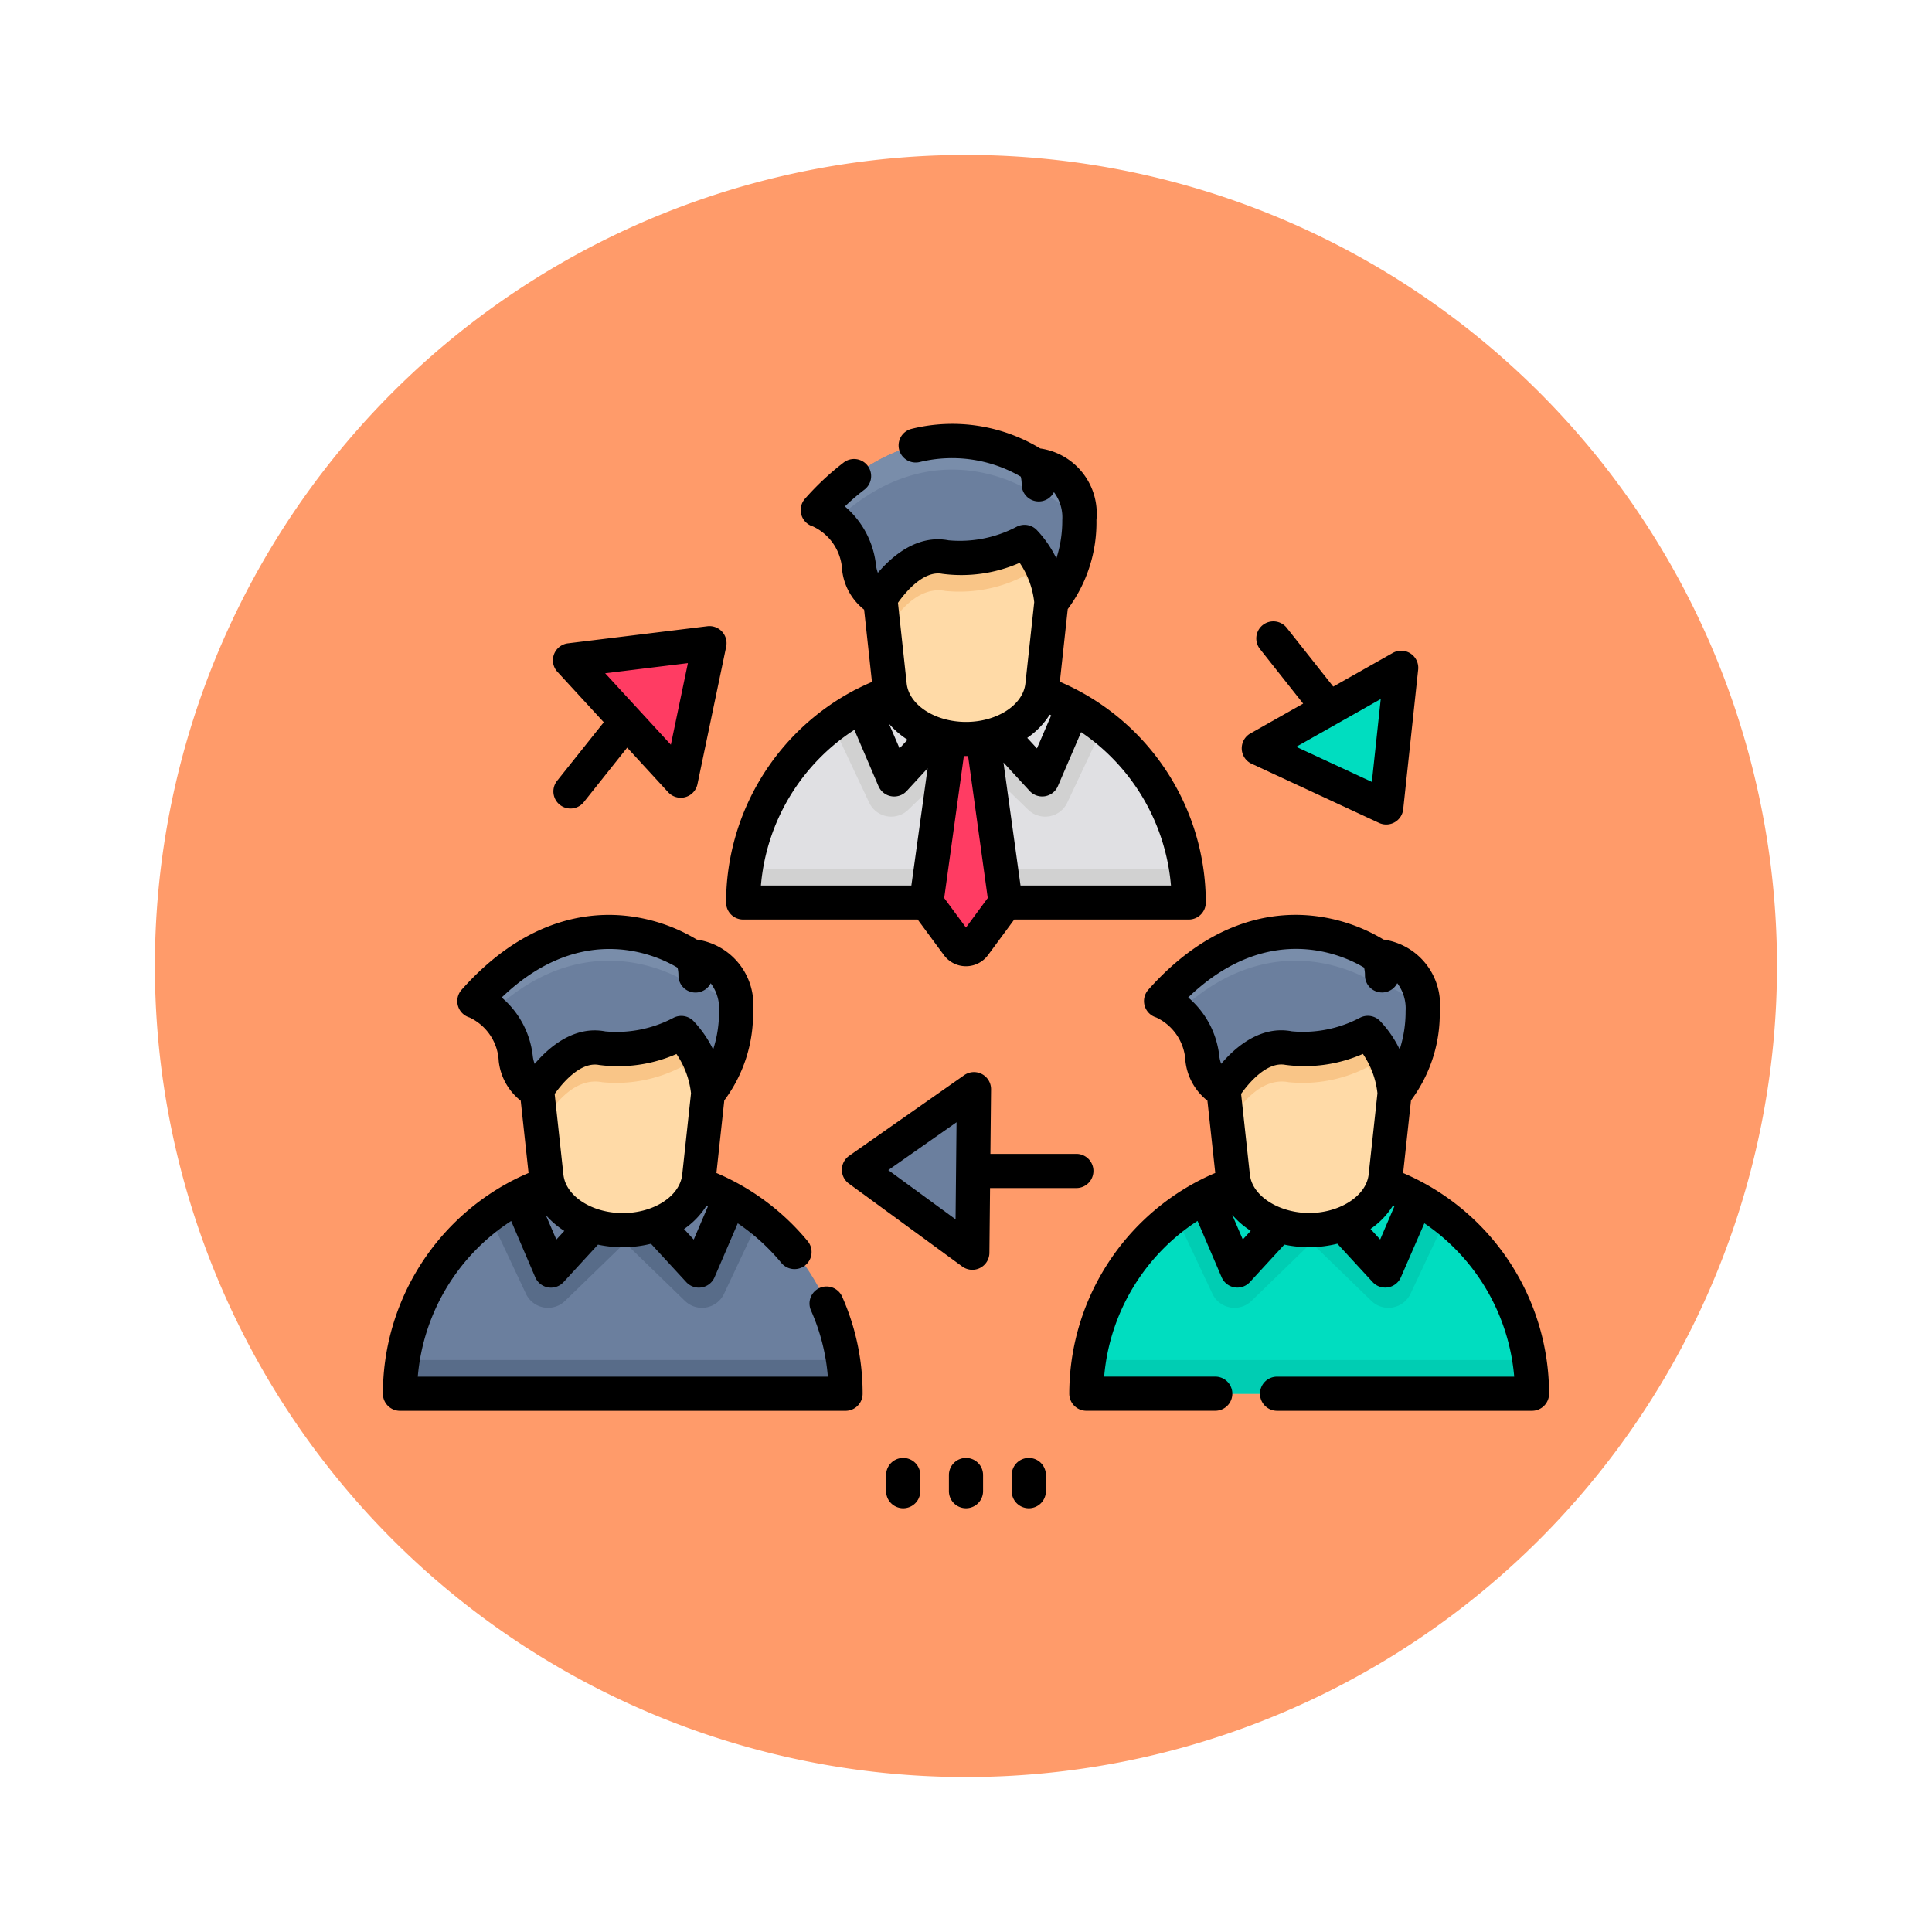 <svg xmlns="http://www.w3.org/2000/svg" xmlns:xlink="http://www.w3.org/1999/xlink" width="112.221" height="112.221" viewBox="0 0 112.221 112.221">
  <defs>
    <filter id="Trazado_901468" x="0" y="0" width="112.221" height="112.221" filterUnits="userSpaceOnUse">
      <feOffset input="SourceAlpha"/>
      <feGaussianBlur stdDeviation="3" result="blur"/>
      <feFlood flood-color="#fff" flood-opacity="0.659"/>
      <feComposite operator="in" in2="blur"/>
      <feComposite in="SourceGraphic"/>
    </filter>
  </defs>
  <g id="Grupo_1112062" data-name="Grupo 1112062" transform="translate(-190.783 -566.39)">
    <g transform="matrix(1, 0, 0, 1, 190.78, 566.39)" filter="url(#Trazado_901468)">
      <path id="Trazado_901468-2" data-name="Trazado 901468" d="M47.11,0A47.11,47.11,0,1,1,0,47.11,47.11,47.11,0,0,1,47.11,0Z" transform="translate(9 9)" fill="#ff9b6a"/>
    </g>
    <g id="Grupo_1111661" data-name="Grupo 1111661" transform="translate(213.024 573.094)">
      <path id="Trazado_901712" data-name="Trazado 901712" d="M391.993,133.186l.87-8.112-8.27,4.676Z" transform="translate(-333.711 -92.989)" fill="#00ddc0"/>
      <path id="Trazado_901713" data-name="Trazado 901713" d="M209,314.77l6.585,4.817.1-9.5Z" transform="translate(-181.353 -253.525)" fill="#6b7f9e"/>
      <path id="Trazado_901714" data-name="Trazado 901714" d="M90.276,114.312l-8.1.993,6.429,6.994Z" transform="translate(-71.306 -83.651)" fill="#ff3c63"/>
      <path id="Trazado_901715" data-name="Trazado 901715" d="M184.072,143.293h-25.88a12.967,12.967,0,0,1,6.566-11.264c.118-.068.239-.134.359-.2a12.966,12.966,0,0,1,11.892-.072c.117.061.234.122.35.186a12.928,12.928,0,0,1,6.713,11.346Z" transform="translate(-137.263 -97.57)" fill="#e0e0e3"/>
      <g id="Grupo_1111658" data-name="Grupo 1111658" transform="translate(20.929 34.262)">
        <path id="Trazado_901716" data-name="Trazado 901716" d="M184.072,215.315h-25.88a12.976,12.976,0,0,1,.148-1.959h25.585A12.976,12.976,0,0,1,184.072,215.315Z" transform="translate(-158.192 -203.854)" fill="#d1d1d1"/>
        <path id="Trazado_901717" data-name="Trazado 901717" d="M213.04,142.791l-2.072,4.4a1.418,1.418,0,0,1-2.27.414l-3.483-3.379-3.483,3.379a1.418,1.418,0,0,1-2.27-.414l-2.141-4.549a12.931,12.931,0,0,1,1.39-.911c.118-.067.239-.133.359-.2l1.848,4.3,2.3-2.5h4l2.3,2.5,1.8-4.19A12.9,12.9,0,0,1,213.04,142.791Z" transform="translate(-192.145 -141.536)" fill="#d1d1d1"/>
      </g>
      <path id="Trazado_901718" data-name="Trazado 901718" d="M227.978,67.662l-.133,1.223-.058.535-.4,3.663c-.191,1.762-2.119,3.118-4.434,3.118s-4.243-1.356-4.434-3.118l-.313-2.891-.161-1.481h0l-.113-1.05c-.214-1.981,1.832-3.679,4.434-3.679h1.177C226.145,63.983,228.192,65.681,227.978,67.662Z" transform="translate(-189.086 -39.981)" fill="#ffdaa7"/>
      <path id="Trazado_901719" data-name="Trazado 901719" d="M227.979,67.661l-.133,1.223-.058.535a5.877,5.877,0,0,0-1.428-2.7,8.228,8.228,0,0,1-4.6.882c-1.958-.377-3.322,2.133-3.553,2.592l-.161-1.481h0l-.113-1.05c-.214-1.981,1.833-3.679,4.434-3.679h1.177C226.146,63.982,228.193,65.68,227.979,67.661Z" transform="translate(-189.087 -39.98)" fill="#f9c587"/>
      <path id="Trazado_901720" data-name="Trazado 901720" d="M242.134,156.856a.6.6,0,0,0-.6-.519h-.927a.6.6,0,0,0-.6.519L238.8,165.6a.6.6,0,0,0,.112.439l1.675,2.27a.6.6,0,0,0,.968,0l1.675-2.27a.6.6,0,0,0,.112-.439Z" transform="translate(-207.206 -120.116)" fill="#ff3c63"/>
      <path id="Trazado_901721" data-name="Trazado 901721" d="M194.56,34.608s1.656-2.857,3.809-2.443a8.229,8.229,0,0,0,4.6-.882,5.919,5.919,0,0,1,1.554,3.506,7.125,7.125,0,0,0,1.632-4.778c0-3.105-2.608-3.188-2.608-3.188s-6.257-4.513-12.586,2.609a3.881,3.881,0,0,1,2.4,3.354A2.178,2.178,0,0,0,194.56,34.608Z" transform="translate(-165.694 -6.515)" fill="#6b7f9e"/>
      <path id="Trazado_901722" data-name="Trazado 901722" d="M206.153,30.013a8.461,8.461,0,0,1-.053.952,2.759,2.759,0,0,0-2.555-2.467s-5.6-4.038-11.562,1.553a3.092,3.092,0,0,0-1.024-.618c6.33-7.121,12.587-2.608,12.587-2.608S206.153,26.908,206.153,30.013Z" transform="translate(-165.694 -6.515)" fill="#798daa"/>
      <path id="Trazado_901723" data-name="Trazado 901723" d="M33.381,358.927H7.5a12.967,12.967,0,0,1,6.566-11.264c.118-.068.239-.134.359-.2a12.966,12.966,0,0,1,11.892-.072c.117.061.234.122.35.186a12.928,12.928,0,0,1,6.713,11.346Z" transform="translate(-6.509 -284.675)" fill="#6b7f9e"/>
      <g id="Grupo_1111659" data-name="Grupo 1111659" transform="translate(0.992 62.791)">
        <path id="Trazado_901724" data-name="Trazado 901724" d="M33.381,430.949H7.5a12.978,12.978,0,0,1,.148-1.959H33.233A12.978,12.978,0,0,1,33.381,430.949Z" transform="translate(-7.501 -419.488)" fill="#586c89"/>
        <path id="Trazado_901725" data-name="Trazado 901725" d="M62.349,358.426l-2.072,4.4a1.418,1.418,0,0,1-2.27.414l-3.483-3.379-3.483,3.379a1.418,1.418,0,0,1-2.27-.414l-2.141-4.549a12.93,12.93,0,0,1,1.39-.911c.118-.067.239-.133.359-.2l1.848,4.3,2.3-2.5h4l2.3,2.5,1.8-4.19A12.9,12.9,0,0,1,62.349,358.426Z" transform="translate(-41.454 -357.171)" fill="#586c89"/>
      </g>
      <path id="Trazado_901726" data-name="Trazado 901726" d="M77.287,283.3l-.133,1.223-.058.535-.4,3.663c-.191,1.762-2.119,3.118-4.434,3.118s-4.243-1.356-4.434-3.118l-.313-2.891-.161-1.481h0l-.113-1.05c-.214-1.981,1.833-3.679,4.434-3.679h1.177C75.454,279.617,77.5,281.315,77.287,283.3Z" transform="translate(-58.331 -227.086)" fill="#ffdaa7"/>
      <path id="Trazado_901727" data-name="Trazado 901727" d="M77.288,283.3l-.133,1.223-.058.535a5.877,5.877,0,0,0-1.428-2.7,8.229,8.229,0,0,1-4.6.882c-1.958-.377-3.322,2.133-3.553,2.592l-.161-1.481h0l-.113-1.05c-.214-1.981,1.832-3.679,4.434-3.679h1.177C75.455,279.616,77.5,281.314,77.288,283.3Z" transform="translate(-58.332 -227.085)" fill="#f9c587"/>
      <path id="Trazado_901728" data-name="Trazado 901728" d="M43.868,250.243s1.656-2.857,3.809-2.443a8.229,8.229,0,0,0,4.6-.882,5.919,5.919,0,0,1,1.554,3.506,7.125,7.125,0,0,0,1.632-4.778c0-3.105-2.608-3.188-2.608-3.188s-6.257-4.513-12.587,2.608a3.881,3.881,0,0,1,2.4,3.354A2.178,2.178,0,0,0,43.868,250.243Z" transform="translate(-34.939 -193.621)" fill="#6b7f9e"/>
      <path id="Trazado_901729" data-name="Trazado 901729" d="M55.462,245.648a8.458,8.458,0,0,1-.053.951,2.759,2.759,0,0,0-2.555-2.467s-5.6-4.038-11.562,1.553a3.092,3.092,0,0,0-1.024-.618c6.33-7.121,12.587-2.608,12.587-2.608S55.462,242.543,55.462,245.648Z" transform="translate(-34.94 -193.622)" fill="#798daa"/>
      <path id="Trazado_901730" data-name="Trazado 901730" d="M334.763,358.927h-25.88a12.967,12.967,0,0,1,6.566-11.264c.118-.068.239-.134.359-.2A12.966,12.966,0,0,1,327.7,347.4c.117.061.234.122.35.186a12.927,12.927,0,0,1,6.713,11.346Z" transform="translate(-268.018 -284.675)" fill="#00ddc0"/>
      <g id="Grupo_1111660" data-name="Grupo 1111660" transform="translate(40.865 62.791)">
        <path id="Trazado_901731" data-name="Trazado 901731" d="M334.763,430.949h-25.88a12.978,12.978,0,0,1,.148-1.959h25.585A12.97,12.97,0,0,1,334.763,430.949Z" transform="translate(-308.883 -419.488)" fill="#00cdb3"/>
        <path id="Trazado_901732" data-name="Trazado 901732" d="M363.732,358.426l-2.072,4.4a1.418,1.418,0,0,1-2.27.414l-3.483-3.379-3.483,3.379a1.418,1.418,0,0,1-2.27-.414l-2.141-4.549a12.934,12.934,0,0,1,1.39-.911c.118-.067.239-.133.359-.2l1.848,4.3,2.3-2.5h4l2.3,2.5,1.8-4.19A12.9,12.9,0,0,1,363.732,358.426Z" transform="translate(-342.837 -357.171)" fill="#00cdb3"/>
      </g>
      <path id="Trazado_901733" data-name="Trazado 901733" d="M378.67,283.3l-.133,1.223-.058.535-.4,3.663c-.191,1.762-2.119,3.118-4.434,3.118s-4.243-1.356-4.434-3.118l-.313-2.891-.161-1.481h0l-.113-1.05c-.214-1.981,1.832-3.679,4.434-3.679h1.177C376.837,279.617,378.884,281.315,378.67,283.3Z" transform="translate(-319.841 -227.086)" fill="#ffdaa7"/>
      <path id="Trazado_901734" data-name="Trazado 901734" d="M378.671,283.3l-.133,1.223-.058.535a5.877,5.877,0,0,0-1.428-2.7,8.229,8.229,0,0,1-4.6.882c-1.957-.377-3.322,2.133-3.553,2.592l-.161-1.481h0l-.113-1.05c-.214-1.981,1.832-3.679,4.434-3.679h1.177C376.838,279.616,378.885,281.314,378.671,283.3Z" transform="translate(-319.842 -227.085)" fill="#f9c587"/>
      <path id="Trazado_901735" data-name="Trazado 901735" d="M345.25,250.243s1.656-2.857,3.809-2.443a8.229,8.229,0,0,0,4.6-.882,5.918,5.918,0,0,1,1.554,3.506,7.125,7.125,0,0,0,1.632-4.778c0-3.105-2.608-3.188-2.608-3.188s-6.257-4.513-12.587,2.608a3.881,3.881,0,0,1,2.4,3.354A2.179,2.179,0,0,0,345.25,250.243Z" transform="translate(-296.448 -193.621)" fill="#6b7f9e"/>
      <path id="Trazado_901736" data-name="Trazado 901736" d="M356.845,245.648a8.466,8.466,0,0,1-.053.951,2.759,2.759,0,0,0-2.555-2.467s-5.6-4.038-11.562,1.553a3.092,3.092,0,0,0-1.024-.618c6.33-7.121,12.587-2.608,12.587-2.608S356.845,242.543,356.845,245.648Z" transform="translate(-296.449 -193.622)" fill="#798daa"/>
      <path id="Trazado_901737" data-name="Trazado 901737" d="M221.917,472a.992.992,0,0,0-.992.992v.938a.992.992,0,0,0,1.985,0V473A.992.992,0,0,0,221.917,472Z" transform="translate(-191.696 -394.019)"/>
      <path id="Trazado_901738" data-name="Trazado 901738" d="M249.492,472a.992.992,0,0,0-.992.992v.938a.992.992,0,0,0,1.984,0V473A.992.992,0,0,0,249.492,472Z" transform="translate(-215.623 -394.019)"/>
      <path id="Trazado_901739" data-name="Trazado 901739" d="M277.066,472a.992.992,0,0,0-.992.992v.938a.992.992,0,0,0,1.985,0V473A.992.992,0,0,0,277.066,472Z" transform="translate(-239.549 -394.019)"/>
      <path id="Trazado_901740" data-name="Trazado 901740" d="M377.667,112.958l7.4,3.436a.992.992,0,0,0,1.4-.794l.869-8.112a.992.992,0,0,0-1.475-.969l-3.458,1.955-2.7-3.413a.992.992,0,1,0-1.556,1.231l2.508,3.17-3.063,1.732a.992.992,0,0,0,.071,1.764Zm7.495-3.762-.516,4.815-4.392-2.039Z" transform="translate(-327.202 -75.297)"/>
      <path id="Trazado_901741" data-name="Trazado 901741" d="M77.628,112.394l-2.711,3.4a.992.992,0,0,0,1.552,1.236l2.518-3.162,2.382,2.591a.992.992,0,0,0,1.7-.469l1.669-7.986a.992.992,0,0,0-1.092-1.188l-8.1.993a.992.992,0,0,0-.61,1.657Zm4.886-3.435-.99,4.74-3.816-4.151Z" transform="translate(-64.798 -77.145)"/>
      <path id="Trazado_901742" data-name="Trazado 901742" d="M215.124,309.321a.992.992,0,0,0,0-1.985h-4.992l.038-3.747a.992.992,0,0,0-1.562-.823l-6.681,4.683a.992.992,0,0,0-.016,1.613l6.585,4.816a.992.992,0,0,0,1.578-.791l.038-3.767h5.012ZM204.2,308.279l3.965-2.779-.057,5.638Z" transform="translate(-174.845 -247.017)"/>
      <path id="Trazado_901743" data-name="Trazado 901743" d="M158.224,33.348l-.007,0a.976.976,0,0,0-.129.068,13.964,13.964,0,0,0-7.4,12.3.992.992,0,0,0,.992.992h10.136l1.522,2.063a1.593,1.593,0,0,0,2.565,0l1.522-2.063h10.136a.992.992,0,0,0,.992-.992,13.959,13.959,0,0,0-8.478-12.82l.458-4.221A8.411,8.411,0,0,0,172.2,23.5a3.817,3.817,0,0,0-3.265-4.154,9.839,9.839,0,0,0-7.48-1.138.992.992,0,0,0,.492,1.923,7.936,7.936,0,0,1,5.858.852,1.808,1.808,0,0,1,.051.448.992.992,0,0,0,1.875.452,2.424,2.424,0,0,1,.485,1.618,7.137,7.137,0,0,1-.344,2.23,6.481,6.481,0,0,0-1.159-1.671.992.992,0,0,0-1.155-.164,7.077,7.077,0,0,1-3.946.784c-1.817-.35-3.279.912-4.108,1.888a2,2,0,0,1-.107-.43,5.21,5.21,0,0,0-1.807-3.427,12.77,12.77,0,0,1,1.1-.949.992.992,0,1,0-1.2-1.578,15.888,15.888,0,0,0-2.217,2.079.992.992,0,0,0,.456,1.609,2.951,2.951,0,0,1,1.7,2.541,3.4,3.4,0,0,0,1.277,2.294l.455,4.2Q158.685,33.109,158.224,33.348Zm11.261,1.46.086.04-.826,1.92-.564-.613A4.632,4.632,0,0,0,169.485,34.808Zm-8.257,1.456-.464.5-.615-1.432A4.912,4.912,0,0,0,161.228,36.264Zm-3.088-.576,1.4,3.271a.992.992,0,0,0,1.642.281l1.211-1.316-.943,6.808h-8.739A11.985,11.985,0,0,1,158.14,35.688Zm6.482,11.486-1.265-1.715,1.142-8.246h.246l1.142,8.246Zm11.907-2.443h-8.739l-.99-7.144,1.519,1.651a.992.992,0,0,0,1.642-.28l1.349-3.136A11.986,11.986,0,0,1,176.529,44.731ZM163.241,26.625a8.436,8.436,0,0,0,4.5-.637,5.016,5.016,0,0,1,.845,2.286l-.512,4.721c-.136,1.252-1.651,2.234-3.448,2.234s-3.312-.981-3.448-2.233l-.507-4.686C161.088,27.717,162.15,26.417,163.241,26.625Z" transform="translate(-130.754 0)"/>
      <path id="Trazado_901744" data-name="Trazado 901744" d="M25.366,255.228a.992.992,0,0,0-.5,1.31,11.794,11.794,0,0,1,.979,3.843H2.026a11.985,11.985,0,0,1,5.424-9.043l1.4,3.271a.992.992,0,0,0,1.642.281l2-2.178a6.809,6.809,0,0,0,3.079-.051l2.05,2.228a.992.992,0,0,0,1.642-.28l1.349-3.136a12.014,12.014,0,0,1,2.531,2.3.992.992,0,0,0,1.53-1.264,13.967,13.967,0,0,0-5.3-3.958l.457-4.217a8.41,8.41,0,0,0,1.671-5.186,3.818,3.818,0,0,0-3.266-4.154,10.031,10.031,0,0,0-4.155-1.387c-2.38-.241-5.96.311-9.508,4.3a.992.992,0,0,0,.456,1.609,2.951,2.951,0,0,1,1.7,2.541,3.4,3.4,0,0,0,1.277,2.294l.455,4.2q-.485.206-.948.446h0a.993.993,0,0,0-.123.065A13.964,13.964,0,0,0,0,261.373a.992.992,0,0,0,.992.992H26.873a.992.992,0,0,0,.992-.992,13.814,13.814,0,0,0-1.19-5.64A.993.993,0,0,0,25.366,255.228Zm-15.292-2.81-.615-1.431a4.907,4.907,0,0,0,1.078.928Zm.474-3.466c0-.01-.006-.02-.008-.029a1.734,1.734,0,0,1-.055-.277l-.508-4.687c.421-.592,1.483-1.892,2.574-1.684a8.44,8.44,0,0,0,4.5-.636,5.023,5.023,0,0,1,.846,2.281l-.511,4.725a1.711,1.711,0,0,1-.049.258c-.005.017-.01.034-.015.051-.329,1.1-1.738,1.925-3.385,1.925S10.876,250.054,10.547,248.952Zm7.507,3.466-.564-.612a4.632,4.632,0,0,0,1.3-1.348l.086.039ZM6.9,238.357c4.764-4.573,9.19-2.352,10.214-1.731a1.8,1.8,0,0,1,.052.452.992.992,0,0,0,1.875.452,2.424,2.424,0,0,1,.485,1.618,7.137,7.137,0,0,1-.344,2.23,6.487,6.487,0,0,0-1.159-1.672.992.992,0,0,0-1.155-.164,7.081,7.081,0,0,1-3.946.784c-1.817-.349-3.279.912-4.107,1.887a1.988,1.988,0,0,1-.107-.43A5.209,5.209,0,0,0,6.9,238.357Z" transform="translate(0 -187.121)"/>
      <path id="Trazado_901745" data-name="Trazado 901745" d="M320.766,248.551l.458-4.221a8.41,8.41,0,0,0,1.67-5.185,3.818,3.818,0,0,0-3.266-4.154,10.031,10.031,0,0,0-4.155-1.387c-2.379-.241-5.96.311-9.508,4.3a.992.992,0,0,0,.456,1.609,2.951,2.951,0,0,1,1.7,2.541,3.4,3.4,0,0,0,1.277,2.294l.456,4.2q-.5.211-.971.458a.976.976,0,0,0-.095.049,13.968,13.968,0,0,0-7.414,12.314.992.992,0,0,0,.992.992h7.488a.992.992,0,1,0,0-1.984H303.4a11.988,11.988,0,0,1,5.424-9.044l1.4,3.272a.992.992,0,0,0,1.642.281l2-2.177a6.839,6.839,0,0,0,3.08-.051l2.049,2.227a.992.992,0,0,0,1.642-.28L322,251.471a11.986,11.986,0,0,1,5.218,8.908H313.444a.992.992,0,0,0,0,1.984h14.808a.992.992,0,0,0,.992-.992A13.96,13.96,0,0,0,320.766,248.551Zm-12.482-10.2c4.764-4.573,9.19-2.353,10.214-1.731a1.8,1.8,0,0,1,.052.452.992.992,0,0,0,1.875.452,2.424,2.424,0,0,1,.485,1.618,7.137,7.137,0,0,1-.344,2.23,6.48,6.48,0,0,0-1.159-1.672.992.992,0,0,0-1.155-.164,7.084,7.084,0,0,1-3.946.784c-1.817-.35-3.279.912-4.108,1.888a1.988,1.988,0,0,1-.107-.43A5.21,5.21,0,0,0,308.284,238.355Zm3.169,14.061-.614-1.43a4.89,4.89,0,0,0,1.076.927Zm.463-3.506a1.594,1.594,0,0,1-.052-.267l-.509-4.686c.42-.592,1.484-1.894,2.575-1.684a8.435,8.435,0,0,0,4.5-.637,5.017,5.017,0,0,1,.845,2.284l-.512,4.724a1.553,1.553,0,0,1-.054.272c-.311,1.118-1.771,1.961-3.394,1.961S312.228,250.034,311.916,248.91Zm7.517,3.506-.562-.611a4.6,4.6,0,0,0,1.3-1.35l.085.04Z" transform="translate(-261.506 -187.12)"/>
    </g>
  </g>
</svg>
